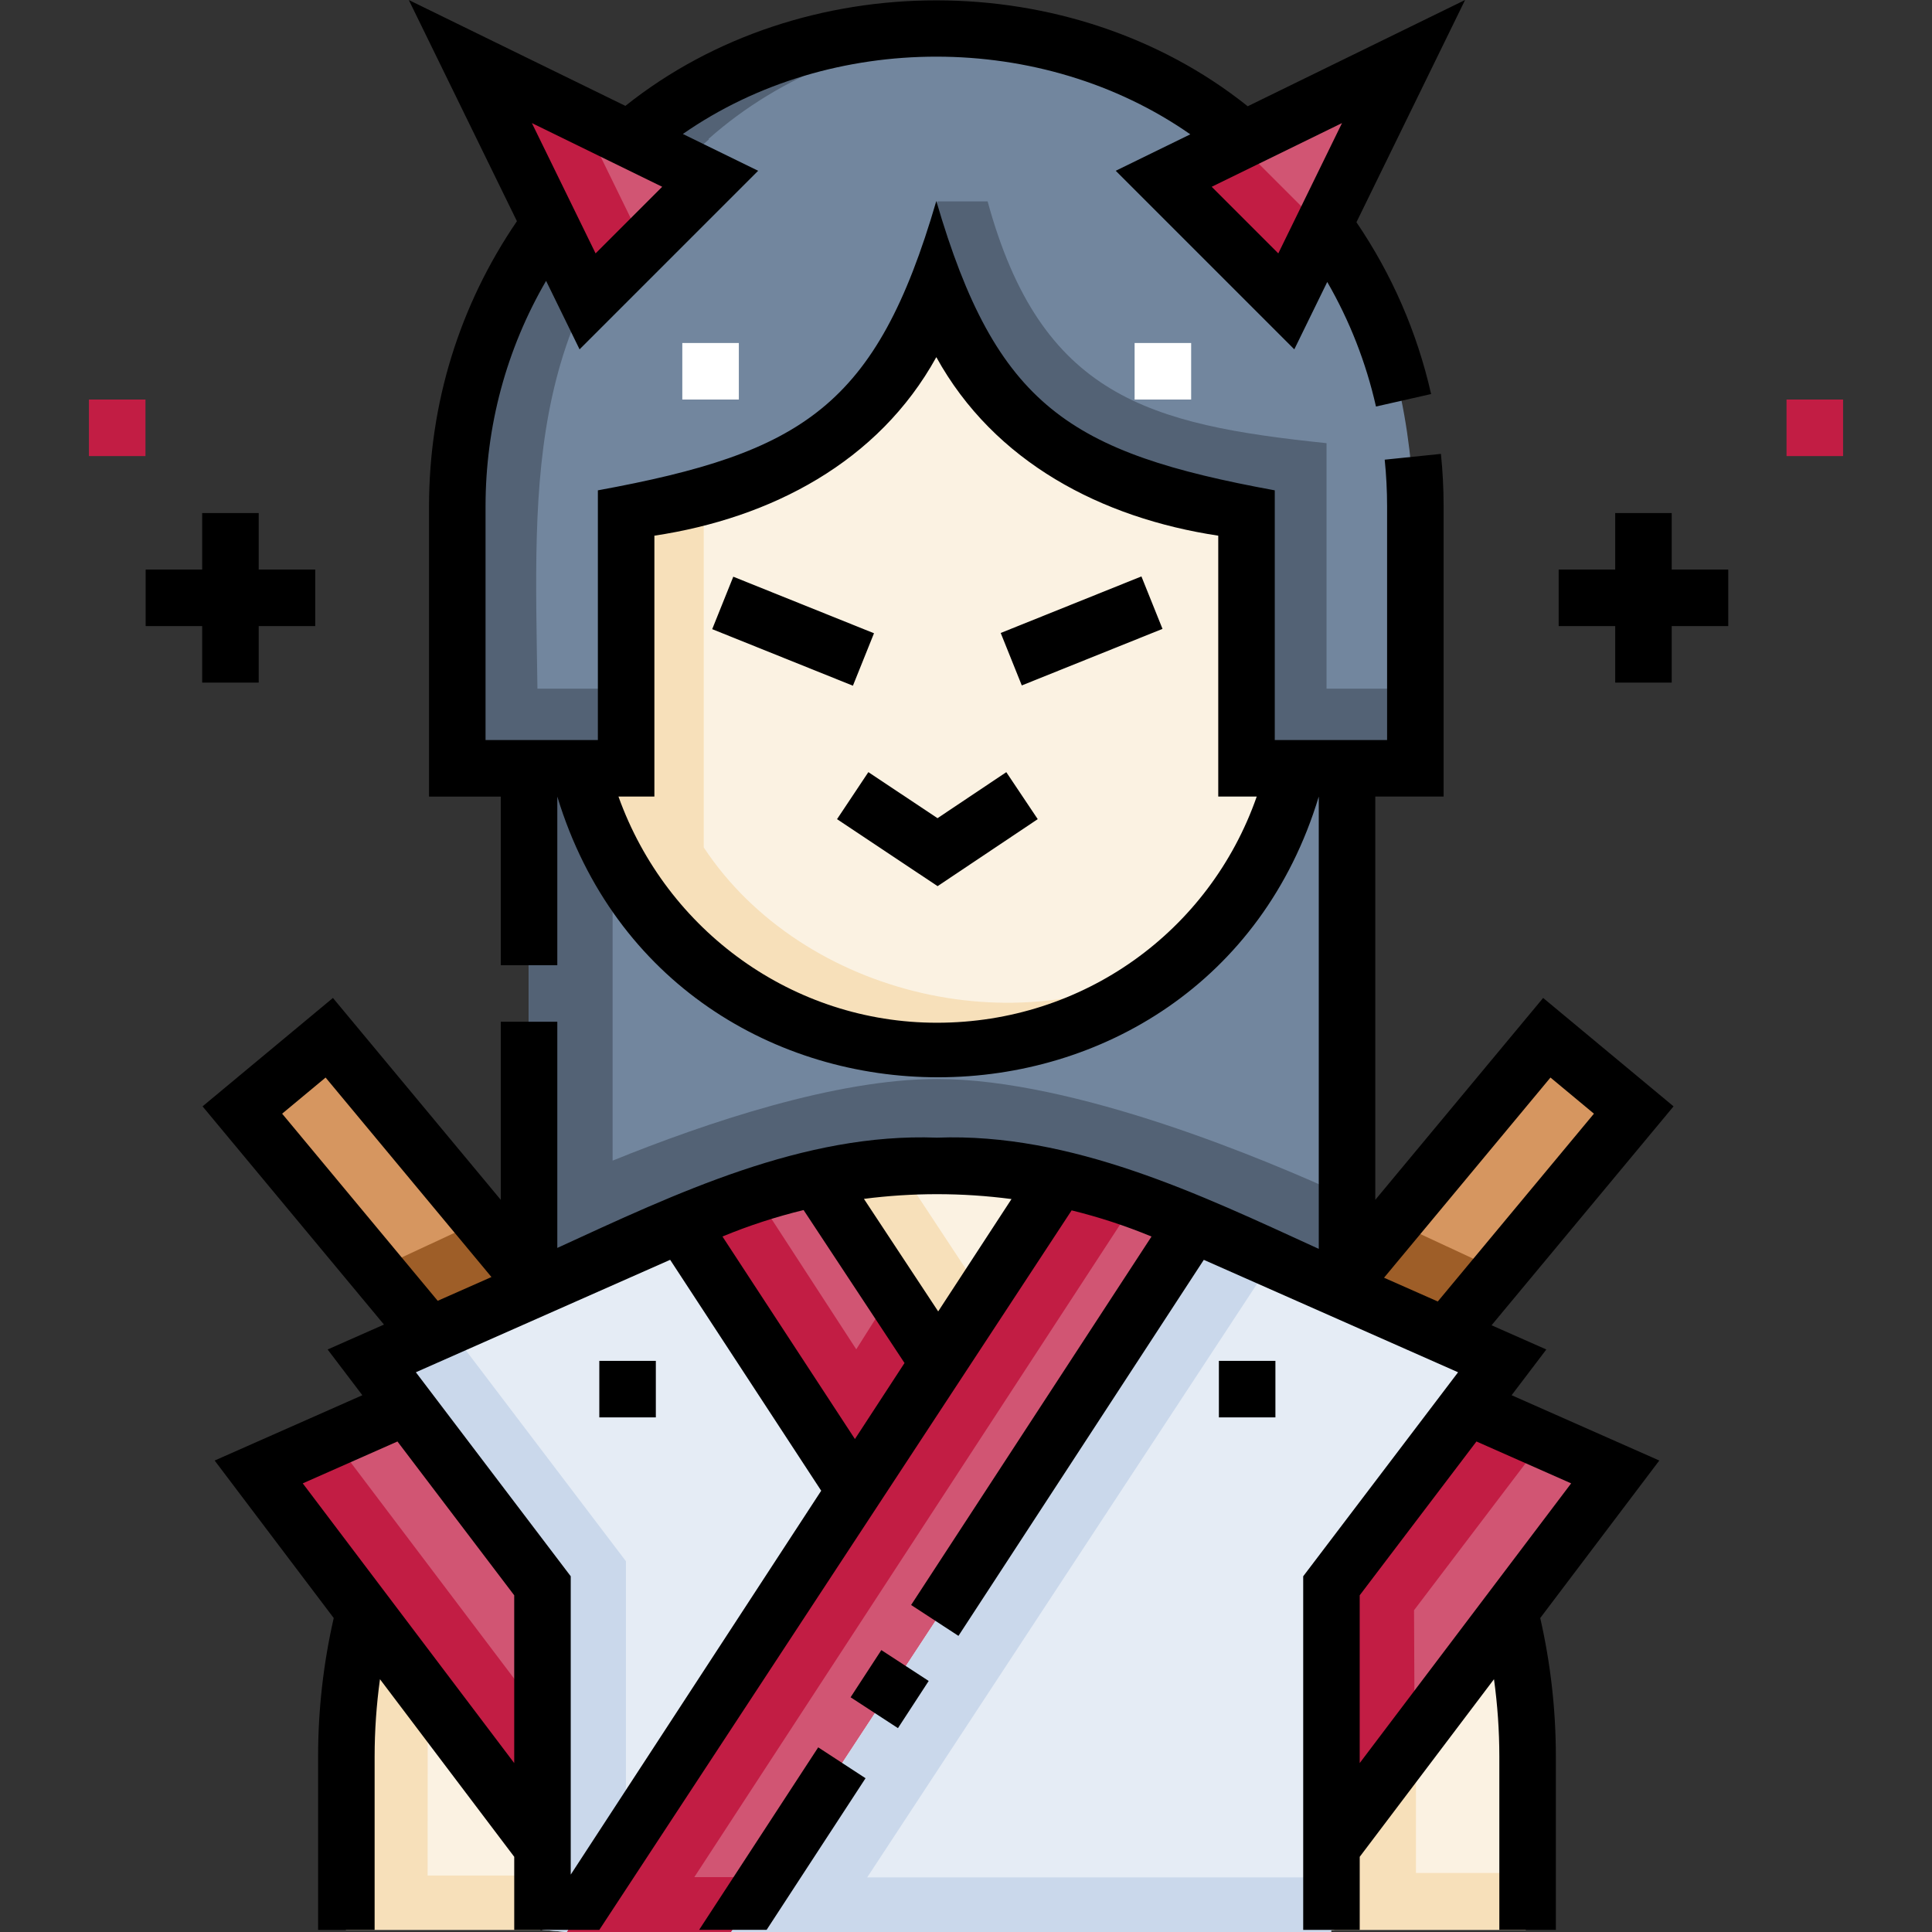 <svg id="Capa_1" enable-background="new 0 0 512.57 512.57" height="512" viewBox="0 0 512.57 512.57" width="512" xmlns="http://www.w3.org/2000/svg"><rect x="0" y="0" width="512.57" height="512.57" fill="#333333" stroke="none"/><g><g><g><g><path d="m357.395 183.702h-217.127v158.525c15.13-7.717 69.953-34.254 108.357-34.254 38.465 0 93.666 26.544 108.77 34.191z" fill="#72869e"/></g><g><path d="m248.613 286.264c-26.825 0-61.208 11.572-86.084 21.656v-124.218h-22.262v158.525c35.366-16.889 78.654-37.361 119.5-33.599 34.328 4.483 66.762 18.449 97.627 33.536 0-5.928 0-18.633 0-24.638-21.606-9.924-72.305-31.262-108.781-31.262z" fill="#536275"/></g><g><path d="m434.433 296.429-23.068-19.179-53.97 64.914 28.13 13.091z" fill="#d69660"/></g><g><path d="m372.331 325.313-14.936 16.851 28.131 13.091 14.268-17.162z" fill="#9e5e28"/></g><g><path d="m63.203 296.429 23.069-19.179 53.969 64.914-28.13 13.091z" fill="#d69660"/></g><g><path d="m125.688 324.708-28.101 13.078 14.524 17.469 28.13-13.091z" fill="#9e5e28"/></g><g><path d="m404.792 466v46h-51.584v-22.314l46.831-62.146c3.104 12.305 4.753 25.19 4.753 38.46z" fill="#fbf2e2"/></g><g><path d="m375.666 496.905v-36.035l-22.458 28.816v22.314h51.584v-15.095z" fill="#f7e0ba"/></g><g><path d="m107.578 373.137 36.097 47.553-.311 68.996-75-99.209z" fill="#d15573"/></g><g><path d="m88.272 381.674-19.908 8.803 75 99.209.157-34.929z" fill="#c21d44"/></g><g><path d="m216.584 312.191 31.936 48.403 32.301-48.403s-6.856-4.625-32.195-4.625-32.042 4.625-32.042 4.625z" fill="#fbf2e2"/></g><g><path d="m237.285 307.924c-16.07 1.082-20.701 4.268-20.701 4.268l31.936 48.403 11.825-17.72z" fill="#f7e0ba"/></g><g><path d="m350.79 59.235s-20.618-21.966-20.928-22.297l.14-.068c-43.898-39.062-119.588-39.056-163.482 0l.14.068c-55.409 49.088-44.784 100.266-45.439 166.806h44.809v-67.754c38.971-6.645 67.774-19.965 82.231-59.278 14.457 39.313 43.259 52.632 82.231 59.278v67.754h44.808c-1.198-49.243 8.127-103.071-24.51-144.509z" fill="#72869e"/></g><g><g><path d="m375.26 182.702h-23.322c0-9.101 0-57.182 0-65.127-47.057-4.902-75.761-12.31-89.917-64.149h-13.376l-.385 23.288c14.457 39.313 43.259 52.632 82.231 59.278v67.754h44.809c-.16-6.613-.131-14.308-.04-21.044z" fill="#536275"/></g><g><path d="m258.987 8c-33.349-2.618-67.891 7.004-92.467 28.87l.14.068c-14.839 13.147-24.938 26.444-31.79 40.145-19.593 39.259-12.788 84.291-13.648 126.662h44.809v-21.043h-23.447c-.785-56.53-3.899-101.978 45.524-145.763l-.14-.068c19.32-17.192 44.8-26.813 71.019-28.871z" fill="#536275"/></g></g><g><path d="m153.899 203.746c10.424 42.556 48.281 74.679 93.881 75.017 46.43.344 85.418-31.779 95.61-75.018h-12.72v-67.754l-24.846-6.047c-23.211-5.649-42.561-21.608-52.525-43.319l-4.655-10.143-6.128 12.131c-10.388 20.565-29.212 35.592-51.568 41.166l-24.919 6.213v67.755z" fill="#fbf2e2"/></g><g><g><path d="m250.675 278.738c24.357-.53 46.502-10.003 63.31-25.256-41.52 25.133-101.081 11-127.274-28.646v-94.55l-20.681 5.706v67.755h-12.131c10.546 43.485 50.266 76.147 96.776 74.991z" fill="#f7e0ba"/></g></g><g><path d="m193.986 512.57h-43.64l130.474-199.972 35.713 12.148-73.317 127.754z" fill="#d15573"/></g><g><path d="m300.757 319.38-19.937-6.783-130.474 199.973h43.64l9.495-14.553h-19.277z" fill="#c21d44"/></g><g><path d="m226.757 395.458 21.762-34.458-32.018-48.402-35.713 12.148z" fill="#d15573"/></g><g><path d="m248.519 361-11.896-17.983-9.451 14.965-26.093-40.138-20.291 6.902 45.969 70.712z" fill="#c21d44"/></g><g><path d="m91.78 466v46h51.584v-22.314l-46.83-62.146c-3.105 12.305-4.754 25.19-4.754 38.46z" fill="#fbf2e2"/></g><g><path d="m113.449 497.595s.019-47.05.024-47.576l-16.939-22.479c-3.104 12.306-4.753 25.19-4.753 38.46v46h51.584v-14.405z" fill="#f7e0ba"/></g><g><path d="m341.231 79.824-32.533-32.534 63.646-31.112z" fill="#d15573"/></g><g><path d="m328.247 37.734-19.549 9.557 32.533 32.533 9.557-19.55z" fill="#c21d44"/></g><g><path d="m155.799 79.824 32.533-32.534-63.646-31.112z" fill="#d15573"/></g><g><path d="m153.933 30.475-29.247-14.297 31.113 63.646 14.949-14.949z" fill="#c21d44"/></g><g><path d="m226.757 395.458-46.252-70.711-81.986 36.253 45.311 59.689v91.311l6.516.57z" fill="#e5ecf5"/></g><g><path d="m166.061 414.196-47.146-62.108-20.396 8.912 45.311 59.689v91.311l6.516.57 15.715-24.085z" fill="#cad8eb"/></g><g><path d="m193.986 512.57 123.358-187.823 81.986 36.253-45.31 59.689v91.311l-6.517.57z" fill="#e5ecf5"/></g><g><g><path d="m230.07 498.084 107.865-164.232-20.591-9.105-123.358 187.823h159.222v-14.486z" fill="#cad8eb"/></g></g><g><path d="m389.305 373.137-36.097 47.553.31 68.996 75-99.209z" fill="#d15573"/></g><g><path d="m375.152 427.2 34.282-45.162-20.129-8.901-36.097 47.552.31 68.997 21.785-28.816z" fill="#c21d44"/></g><g><path d="" fill="#c21d44"/></g><g><path d="m473.977 106h15v15h-15z" fill="#c21d44"/></g><g><path d="m23.594 106h15v15h-15z" fill="#c21d44"/></g><g><path d="m181.019 91h15v15h-15z" fill="#fff"/></g><g><path d="m301.019 91h15v15h-15z" fill="#fff"/></g></g></g><g><path d="m248.728 217.07-18.346-12.22-8.314 12.48 26.68 17.771 26.569-17.779-8.34-12.463z"/><path d="m266.783 159.939h40.228v14.996h-40.228z" transform="matrix(.928 -.373 .373 .928 -41.738 119.019)"/><path d="m202.852 147.322h14.996v40.229h-14.996z" transform="matrix(.373 -.928 .928 .373 -23.428 300.214)"/><path d="m185.483 512h17.905l26.245-40.226-12.559-8.194z"/><path d="m228.438 440.939h14.938v14.995h-14.938z" transform="matrix(.546 -.838 .838 .546 -268.568 400.974)"/><path d="m409.405 264.761-44.532 53.561v-106.987h18.126v-76.986c0-4.645-.24-9.332-.713-13.93l-14.917 1.535c.421 4.091.635 8.261.635 12.395v61.99h-29.8v-66.25c-54.344-9.961-73.881-22.239-89.792-76.763-15.927 54.59-35.521 66.807-89.793 76.763v66.25h-29.8v-61.99c0-21.279 5.532-41.725 16.063-59.838l8.882 18.17 47.375-47.375-19.971-9.762c39.336-27.388 95.328-27.35 134.624.093l-19.78 9.669 47.376 47.375 8.739-17.876c5.945 10.296 10.283 21.364 12.929 33.047l14.625-3.312c-3.71-16.386-10.372-31.695-19.808-45.582l28.821-58.958-57.665 28.188c-46.814-37.425-118.249-37.464-165.108-.098l-57.463-28.09 28.686 58.682c-15.265 22.347-23.32 48.405-23.32 75.667v76.986h19.036v44.742h14.996v-44.742c30.272 99.478 172.052 99.124 202.023 0v119.997c-31.605-14.463-65.641-30.874-101.297-29.507-35.431-1.355-69.348 14.847-100.725 29.254v-60.007h-14.996v47.25l-44.532-53.561-34.592 28.76 48.132 57.892-14.948 6.61 9.211 12.134-39.184 17.327 31.59 41.787c-2.741 11.996-4.145 24.336-4.145 36.743v45.986h14.996v-45.986c0-6.882.487-13.737 1.418-20.514l35.621 47.119v19.381h22.576l125.305-190.884c7.208 1.772 14.282 4.08 21.192 6.941l-63.778 97.752 12.559 8.194 65.092-99.764 67.458 29.829-41.088 54.126v93.806h14.995v-19.382l35.622-47.12c.931 6.777 1.418 13.633 1.418 20.516v45.986h14.996v-45.986c0-12.408-1.404-24.748-4.145-36.744l31.589-41.786-39.184-17.327 9.211-12.134-14.53-6.425 48.285-58.077zm-70.265-197.535-17.672-17.673 34.574-16.9zm-163.457-17.672-17.671 17.672-16.9-34.573zm72.905 221.784c-38.099.026-71.702-24.294-84.504-60.004h9.53v-69.216c30.925-4.658 59.431-19.499 74.798-47.367 15.373 27.876 43.871 42.705 74.797 47.367v69.216h10.209c-12.522 35.829-46.097 60.004-84.83 60.004zm-35.39 49.694 26.777 40.585-13.158 20.168-35.145-53.732c7.017-2.905 14.202-5.239 21.526-7.021zm-138.346-25.567 11.531-9.586 44.002 52.925-14.259 6.305zm5.471 98.078 25.125-11.11 30.977 40.807v44.512zm71.097 103.799v-79.149l-41.088-54.126 67.465-29.832 40.072 61.264zm97.487-149.415-19.702-29.861c6.375-.821 12.836-1.246 19.376-1.246 6.677 0 13.272.441 19.777 1.297zm167.93 45.616-56.101 74.21v-44.513l30.977-40.807zm-49.644-54.555 44.157-53.11 11.531 9.586-41.429 49.828z"/><path d="m443.517 136.113h-14.995v14.995h-14.996v14.996h14.996v14.995h14.995v-14.995h14.996v-14.996h-14.996z"/><path d="m68.634 181.099v-14.995h14.996v-14.996h-14.996v-14.995h-14.995v14.995h-14.996v14.996h14.996v14.995z"/><path d="m159.001 361.045h14.996v14.996h-14.996z"/><path d="m323.378 361.045h14.996v14.996h-14.996z"/></g></g></svg>